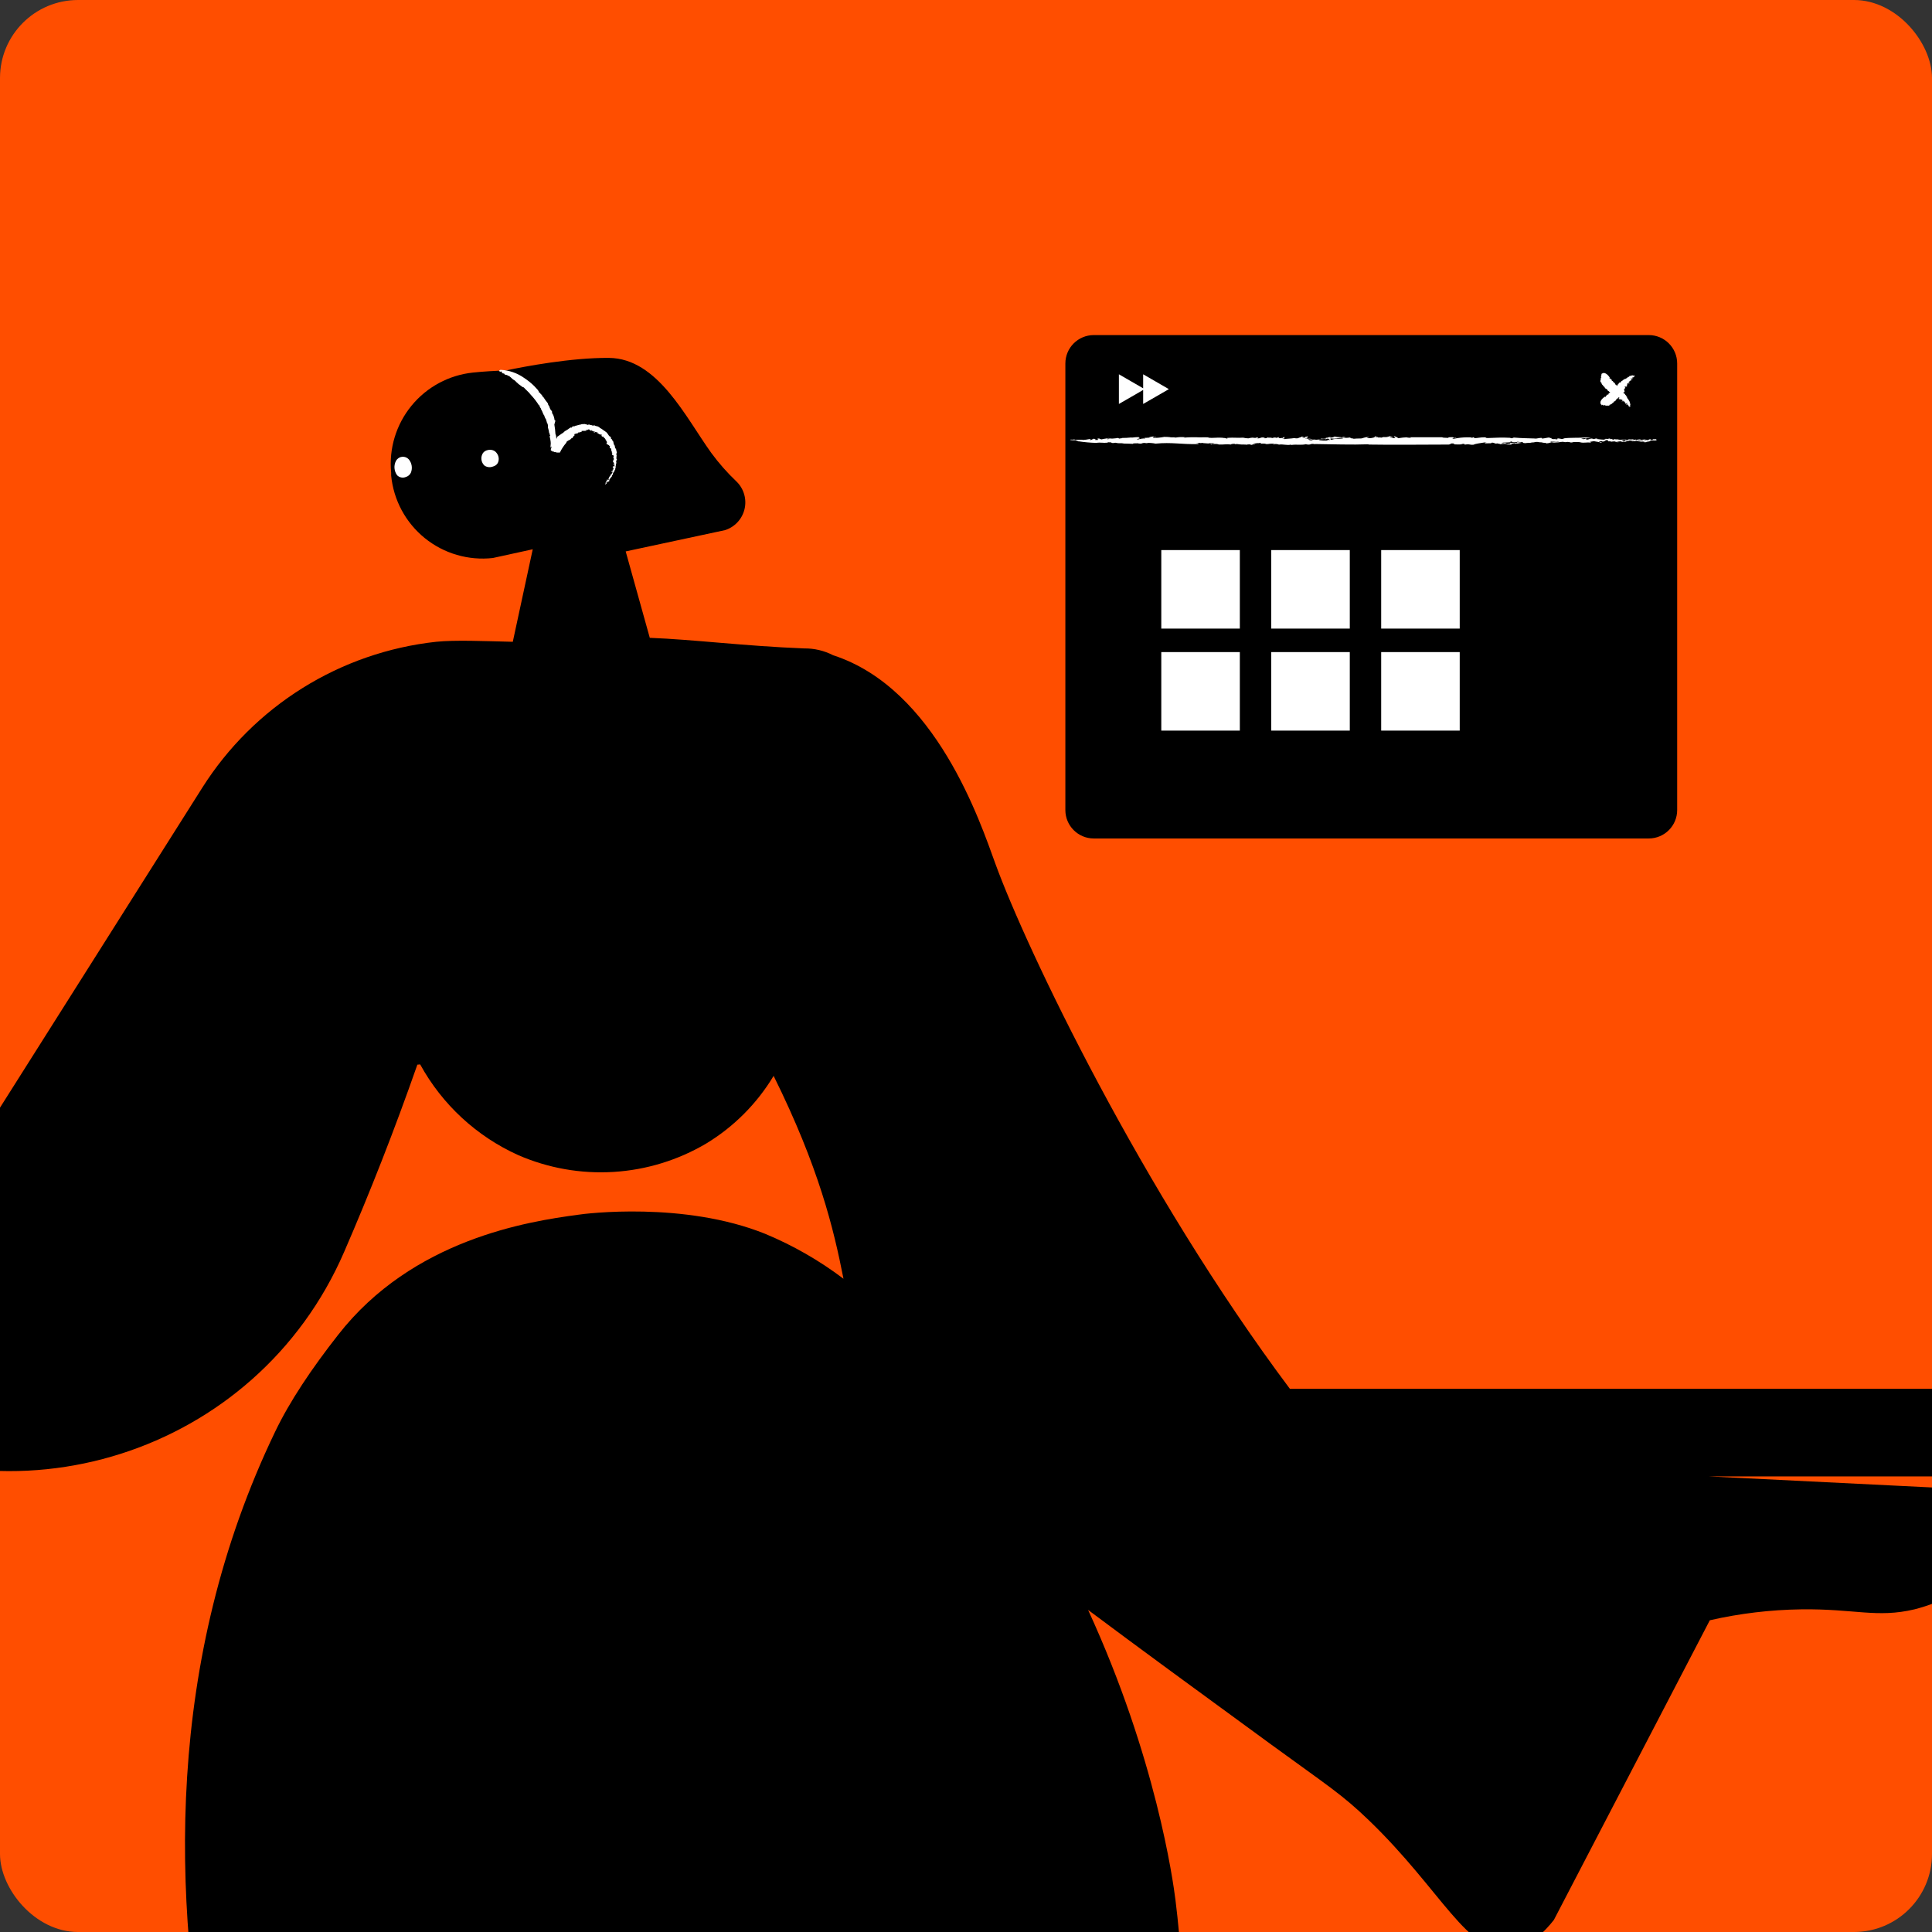 <svg width="594" height="594" viewBox="0 0 594 594" fill="none" xmlns="http://www.w3.org/2000/svg">
<rect x="0" y="0" width="594" height="594" fill="#333333" stroke="none"/>
<g clip-path="url(#clip0)">
<rect width="594" height="594" rx="24" fill="#FF4E00"/>
<path d="M506.914 103.021H336.288C331.461 103.021 327.549 106.933 327.549 111.76V249.051C327.549 253.878 331.461 257.79 336.288 257.79H506.914C511.74 257.79 515.653 253.878 515.653 249.051V111.76C515.653 106.933 511.74 103.021 506.914 103.021Z" fill="black"/>
<path d="M351.467 119.895V124.199L355.421 121.925L359.367 119.642L355.421 117.36L351.467 115.077V119.382L347.962 117.36L344.008 115.077V119.642V124.199L347.962 121.925L351.467 119.895Z" fill="white"/>
<path d="M509.375 135.05C508.927 135.05 507.981 134.985 508.144 135.099H508.307C508.266 135.164 508.022 135.197 507.9 135.23C507.28 135.23 507.614 135.107 507.492 135.058C506.465 135.01 507.402 135.327 506.465 135.319L506.343 135.262C505.894 135.336 505.193 135.344 505.071 135.507C504.655 135.336 504.003 135.58 503.554 135.507C503.465 135.124 505.185 135.507 505.682 135.327C505.193 135.246 505.968 135.14 506.171 135.05L504.614 135.221C504.352 135.08 504.047 135.043 503.758 135.116H503.881C503.261 135.116 503.424 135.319 502.894 135.262C502.813 135.262 502.976 135.164 503.016 135.14C502.519 135.14 502.609 135.23 502.275 135.262C501.785 135.262 502.519 135.107 502.112 135.067C501.65 135.137 501.18 135.137 500.718 135.067C500.921 135.287 498.745 135.368 499.813 135.564L498.631 135.711C498.256 135.596 499.446 135.401 499.12 135.221H500.065C499.902 134.944 498.084 135.401 497.457 135.091C497.008 135.106 496.56 135.071 496.12 134.985L496.283 135.23C495.785 135.173 495.631 135.042 495.606 134.993C495.313 134.993 495.052 134.993 494.791 134.993C494.902 134.946 495.021 134.918 495.141 134.912C494.766 134.781 494.66 134.83 494.53 134.912C494.261 134.959 493.988 134.976 493.715 134.961L494 134.871C493.804 134.871 493.576 134.912 493.552 134.961H493.185C493.407 135.099 493.658 135.186 493.919 135.213C492.904 135.187 491.892 135.106 490.886 134.969C490.886 134.895 491.334 134.814 491.204 134.798C490.715 134.798 490.177 134.887 490.226 134.993H489.957C489.823 134.907 489.667 134.862 489.508 134.863C489.409 134.828 489.304 134.811 489.198 134.814C489.035 135.001 488.09 134.912 487.886 134.993C488.157 135.012 488.43 135.012 488.701 134.993C488.373 135.154 488.004 135.213 487.641 135.164C488.375 135.042 486.826 134.961 487.967 134.912C487.152 134.667 487.56 135.083 486.737 135.001L486.198 134.904C486.28 134.765 487.063 134.83 486.94 134.781H486.573C486.94 134.675 488.334 134.781 489.198 134.586L487.47 134.504C485.294 134.675 482.579 134.504 480.745 134.789H480.818C480.818 134.789 480.769 134.83 480.745 134.879H480.663L480.296 134.985C479.685 134.865 479.067 134.778 478.446 134.724C478.861 134.806 478.861 134.806 478.902 134.912C478.943 135.018 478.755 135.116 478.136 135.058C478.136 134.961 478.511 134.961 478.054 134.887C478.291 134.936 478.054 135.001 477.818 135.018C477.582 135.034 476.889 134.936 476.88 134.838C477.013 134.816 477.148 134.816 477.28 134.838C477.443 134.838 476.628 134.749 477.101 134.667H476.481C476.114 134.586 476.717 134.537 476.579 134.488C475.535 134.553 474.997 134.781 474.052 134.846C474.085 134.781 474.102 134.708 474.101 134.635C473.375 134.569 472.544 134.879 471.72 134.895C471.942 134.846 472.169 134.824 472.397 134.83C469.87 134.74 467.799 134.74 465.427 134.529L464.815 134.757L464.196 134.602C461.701 134.455 459.785 134.602 457.413 134.675C456.671 134.675 456.973 134.512 456.598 134.447C454.967 134.447 454.584 134.683 453.035 134.732C453.247 134.659 453.614 134.463 452.946 134.455C452.855 134.518 452.753 134.562 452.645 134.585C452.537 134.607 452.426 134.607 452.318 134.586L452.53 134.512C452.015 134.464 451.498 134.447 450.981 134.463C449.671 134.47 448.365 134.612 447.084 134.887C445.845 134.887 447.215 134.635 446.978 134.586C447.859 134.675 447.59 134.586 447.793 134.471C447.375 134.571 446.936 134.549 446.53 134.406C446.003 134.399 445.477 134.438 444.956 134.52C445.274 134.463 445.552 134.52 445.25 134.626C444.728 134.569 443.383 134.626 443.456 134.431C440.399 134.431 436.935 134.431 433.674 134.431C433.119 134.537 434.09 134.431 433.788 134.545C432.973 134.683 433.152 134.471 432.508 134.545L432.777 134.439C431.804 134.474 430.835 134.572 429.875 134.732C430.03 134.602 429.117 134.626 429.875 134.553C429.426 134.553 428.872 134.007 428.522 134.121L429.035 134.651C429.035 134.7 428.375 134.651 428.44 134.7C428.062 134.59 427.674 134.517 427.282 134.48C427.152 134.341 427.837 134.374 428.212 134.374C428.269 134.154 426.948 134.235 427.494 134.031C426.679 134.031 427.609 134.145 427.119 134.227L426.418 134.178L426.965 134.251C426.452 134.39 425.918 134.429 425.391 134.366L424.576 134.577C424.494 134.406 423.981 134.577 423.565 134.504L423.826 134.398C423.449 134.41 423.071 134.38 422.701 134.308C423.019 134.154 423.206 134.308 423.345 134.194L422.734 134.145C422.734 134.243 422.342 134.325 422.782 134.382C422.05 134.66 421.264 134.771 420.483 134.708C419.839 134.537 421.176 134.553 420.907 134.39C419.432 134.317 419.098 134.83 418.242 134.814C417.52 134.802 416.799 134.835 416.081 134.912C416.44 134.798 415.266 134.789 415.095 134.675L415.543 134.553C415.201 134.594 414.875 134.553 414.973 134.463C415.038 134.618 413.53 134.61 412.755 134.683L412.894 134.814C412.206 134.888 411.515 134.921 410.823 134.912C410.321 134.941 409.827 135.045 409.356 135.221C408.956 135.099 408.997 134.952 409.127 134.806C409.495 134.852 409.865 134.876 410.236 134.879C411.334 134.679 412.446 134.567 413.562 134.545C414.076 134.219 412.747 134.586 412.168 134.471C412.168 134.471 412.233 134.471 412.274 134.471H412.127C412.56 134.471 413.261 134.382 413.375 134.211C412.657 134.211 412.853 134.537 411.964 134.398C411.415 134.411 410.866 134.348 410.334 134.211C409.868 134.479 409.329 134.596 408.793 134.545L409.266 134.357C408.035 134.357 408.687 134.626 407.554 134.618C407.954 134.618 407.171 134.798 407.929 134.806C407.328 134.903 406.717 134.922 406.111 134.863C405.948 134.863 406.111 134.928 406.046 134.985C406.731 135.115 407.13 134.863 407.676 135.05L408.149 134.855C408.785 134.92 408.85 135.083 408.467 135.156C408.621 135.136 408.778 135.136 408.932 135.156C409.038 135.45 408.166 135.05 407.945 135.303H408.394C408.589 135.499 407.35 135.474 406.763 135.458C406.176 135.442 405.516 135.336 405.467 135.197L406.348 135.14C405.804 135.107 405.258 135.126 404.717 135.197C404.669 135.189 404.619 135.189 404.57 135.197C404.473 135.192 404.377 135.173 404.285 135.14C403.837 135.14 403.176 135.213 402.761 135.14L402.818 135.262L402.867 135.189C403.282 135.189 403.837 135.27 403.527 135.368C403.299 135.416 403.064 135.417 402.836 135.372C402.608 135.327 402.391 135.237 402.198 135.107C402.41 134.912 403.095 135.107 403.568 135.042C403.282 134.855 402.63 135.042 401.668 134.895C402.051 134.692 402.777 134.895 402.989 134.708C402.223 134.708 402.019 134.822 401.212 134.773C401.309 134.675 402.1 134.667 402.027 134.545L401.587 134.496C402.867 134.496 401.367 134.243 402.361 134.194C401.888 134.113 401.701 134.365 401.032 134.235C401.22 134.325 401.758 134.488 401.114 134.561L400.388 134.504C400.087 134.406 401.146 134.284 400.674 134.202L399.915 134.268C399.915 134.333 400.307 134.365 400.079 134.447C399.638 134.382 399.361 134.683 398.848 134.773C398.551 134.795 398.253 134.765 397.967 134.683C396.932 134.871 395.619 134.863 394.665 135.034C395.318 134.912 394.665 134.822 394.25 134.732C395 134.732 395.008 134.512 394.959 134.39C394.502 134.39 394.201 134.61 394.429 134.675C393.671 134.594 393.907 134.806 393.239 134.675C392.807 134.61 393.451 134.488 393.304 134.414C392.489 134.414 393.084 134.651 392.187 134.602C392.236 134.602 392.318 134.602 392.252 134.537C391.877 134.489 391.496 134.537 391.144 134.675C390.63 134.431 389.701 134.675 389.799 134.463C388.633 134.529 389.97 134.594 389.742 134.683C389.201 134.759 388.652 134.759 388.111 134.683C388.382 134.664 388.655 134.664 388.926 134.683L388.682 134.512C387.231 134.39 387.761 134.895 386.367 134.749C387.084 134.659 386.603 134.626 386.962 134.504C386.742 134.504 385.649 134.504 386.309 134.626C385.788 134.626 385.421 134.626 385.054 134.553C384.635 134.589 384.22 134.663 383.815 134.773C383.266 134.757 382.72 134.686 382.184 134.561C380.635 134.683 379.209 134.48 377.578 134.61H377.693C376.429 134.61 378.255 134.838 376.943 134.83C377.114 134.618 376.127 134.692 375.728 134.577C374.097 134.471 372.94 134.732 371.448 134.577C371.448 134.529 371.562 134.48 371.847 134.471C370.714 134.406 369.801 134.471 368.774 134.471H368.823C367.212 134.389 365.596 134.416 363.989 134.553C364.127 134.553 364.168 134.447 364.274 134.423C363.33 134.337 362.379 134.375 361.445 134.537C360.434 134.333 360.777 134.594 359.472 134.398C359.399 134.398 359.603 134.398 359.684 134.398C359.048 134.325 358.592 134.349 357.94 134.325C356.801 134.547 355.643 134.653 354.483 134.643C354.402 134.365 355.51 134.577 355.543 134.349C355.187 134.409 354.823 134.409 354.467 134.349C354.744 134.243 354.524 134.284 354.72 134.178C354.24 134.209 353.766 134.299 353.309 134.447C353.309 134.496 353.407 134.529 353.741 134.52C352.929 134.608 352.112 134.636 351.296 134.602C351.557 134.602 352.38 134.667 352.07 134.798C351.327 134.798 350.588 134.908 349.877 135.124C348.874 134.993 350.611 134.887 350.423 134.692C350.252 134.618 349.853 134.455 350.277 134.382C349.491 134.391 348.707 134.448 347.929 134.553V134.496C346.846 134.613 345.757 134.665 344.668 134.651L345.165 134.716C344.811 134.727 344.459 134.77 344.114 134.846C344.114 134.749 343.413 134.667 343.714 134.594C343.217 134.887 341.179 134.773 340.616 135.058C340.323 134.977 340.559 134.863 340.616 134.789C341.05 134.87 341.495 134.87 341.929 134.789C341.342 134.789 340.918 134.716 341.008 134.651C340.421 134.838 339.018 134.912 338.725 135.091C338.301 135.001 337.91 134.952 338.04 134.798C336.239 134.895 338.929 135.27 336.899 135.27C335.97 135.124 337.804 135.067 336.524 135.018H336.76C335.839 134.618 336.116 135.303 335.065 135.287C334.926 135.067 335.798 135.132 335.065 134.977C334.297 135.141 333.517 135.244 332.733 135.287L332.888 135.189C332.277 135.189 331.086 135.189 330.442 135.189C330.442 135.148 330.508 135.189 330.622 135.14C329.497 135.058 330.149 135.254 329.228 135.14L328.967 135.246C329.607 135.365 330.261 135.384 330.907 135.303C330.32 135.425 331.828 135.58 331.535 135.768L331.649 135.686C333.452 135.962 335.271 136.122 337.095 136.167C338.317 135.947 339.182 136.257 340.494 136.102C340.698 135.849 340.739 136.053 341.864 136.004C341.268 136.004 341.798 136.192 342.173 136.224C342.422 136.166 342.676 136.13 342.932 136.118C343.641 136.291 344.376 136.33 345.1 136.232C345.785 136.314 344.937 136.314 344.79 136.371C345.067 136.501 345.353 136.265 345.605 136.371C345.605 136.371 345.605 136.371 345.516 136.371C346.567 136.371 347.195 136.428 348.288 136.461C348.385 136.208 349.364 136.363 349.853 136.273C349.698 136.355 350.464 136.371 350.774 136.412L351.361 136.232C351.94 136.069 352.176 136.338 352.918 136.232L352.739 136.183C353.586 136.153 354.435 136.224 355.266 136.395C360.328 135.906 363.092 136.664 368.423 136.534C368.774 136.461 368.171 136.412 368.423 136.298C368.97 136.298 369.092 136.298 369.581 136.298C369.149 136.224 369.214 136.298 369.271 136.241L368.521 136.314C368.521 136.314 368.562 136.314 368.521 136.249C368.232 136.29 367.941 136.309 367.649 136.306C368.048 136.172 368.468 136.114 368.888 136.135C368.79 136.165 368.689 136.181 368.587 136.183C368.901 136.165 369.217 136.165 369.532 136.183C370.021 136.183 369.899 136.183 369.964 136.241L371.464 136.346C372.099 136.219 372.753 136.219 373.388 136.346C373.225 136.51 372.394 136.395 372.019 136.558L372.565 136.681V136.542H373.339H373.29C373.346 136.505 373.409 136.481 373.476 136.471C373.542 136.461 373.609 136.466 373.674 136.485C373.674 136.485 373.788 136.542 373.674 136.542L374.228 136.477C373.902 136.607 374.709 136.477 374.627 136.673C376.429 136.746 376.918 136.461 378.5 136.673C378.247 136.599 379.005 136.428 379.486 136.452C379.771 136.493 379.845 136.526 379.665 136.591L380.301 136.51C381.209 136.66 382.129 136.717 383.049 136.681L382.991 136.746C383.504 136.643 384.027 136.602 384.549 136.624L384.426 136.762C385.241 136.86 385.038 136.477 385.918 136.567C385.918 136.412 385.356 136.338 385.274 136.2C385.478 136.347 386.424 136.371 386.203 136.265C387.084 136.2 386.815 136.265 386.888 136.265L387.402 136.175C388.021 136.175 387.597 136.363 387.402 136.452C388.018 136.358 388.645 136.358 389.261 136.452L388.992 136.518H389.856C390.539 136.4 391.236 136.378 391.926 136.452L391.421 136.648C391.934 136.746 391.682 136.583 391.82 136.542C392.29 136.467 392.772 136.521 393.214 136.697C394.502 136.493 395.774 137.015 396.875 136.697L397.013 136.811C398.513 136.567 400.274 136.917 401.432 136.575C403.258 136.982 402.63 136.208 404.301 136.575L404.244 136.518C409.763 136.583 415.608 136.795 420.761 136.599V136.681C429.068 136.819 437.155 136.681 445.388 136.681C446.155 136.607 445.69 136.428 446.35 136.338C446.636 136.338 447.288 136.338 447.296 136.436C446.734 136.485 447.052 136.575 446.856 136.615C447.839 136.673 448.824 136.673 449.807 136.615L449.114 136.485C449.486 136.457 449.859 136.457 450.231 136.485C450.109 136.55 450.533 136.689 450.28 136.721C452.024 136.404 451.641 136.86 453.109 136.721C453.394 136.452 455.236 136.224 456.443 136.029L457.079 136.102C456.264 136.102 457.079 136.306 456.043 136.289C456.924 136.371 457.731 136.249 458.554 136.289C458.399 136.216 458.44 136.126 458.766 136.094C459.28 136.094 459.321 136.273 459.899 136.289L459.329 136.371C459.688 136.416 460.052 136.4 460.405 136.322C460.519 136.436 461.383 136.461 461.22 136.583C461.995 136.428 462.272 136.518 463.111 136.42C462.239 136.298 463.34 136.265 463.242 136.175H462.255C463.641 136.249 461.807 136.175 461.905 136.395C461.253 136.306 462.802 136.069 461.709 136.102C463.014 136.004 463.291 136.102 464.628 135.931C463.812 135.931 464.783 135.8 464.351 135.743C465.378 135.743 464.603 135.808 464.921 135.931C465.342 136.001 465.772 136.001 466.193 135.931C467.098 135.988 466.062 136.077 466.519 136.151C466.185 136.289 464 135.988 464.253 136.42C463.78 136.42 463.201 136.583 462.524 136.575C463.244 136.691 463.974 136.727 464.701 136.681V136.436C465.255 136.436 465.37 136.265 465.777 136.289C465.565 136.355 465.948 136.461 466.397 136.436C466.266 136.436 466.087 136.436 466.136 136.371C466.951 136.371 467.082 136.183 468.068 136.143C467.253 136.077 467.082 136.004 466.323 135.898C466.527 135.727 466.861 135.898 467.31 135.898C467.245 135.898 467.147 135.898 467.31 135.955L467.791 135.874C468.802 135.947 467.66 136.118 468.5 136.2C469.079 136.347 469.315 136.126 469.731 136.2L469.649 136.151H469.87C470.298 136.182 470.729 136.135 471.141 136.012C471.198 136.069 471.606 136.012 471.785 135.963C472.266 135.832 472.772 135.832 473.253 135.963C473.921 135.963 474.443 136.053 474.304 136.118L475.38 136.167L475.266 136.338C475.802 136.321 476.33 136.217 476.832 136.029C477.646 136.1 478.466 136.084 479.277 135.98C479.41 135.988 479.544 135.988 479.677 135.98L479.261 135.914C480.035 135.914 479.938 135.833 480.443 135.833C480.337 135.833 480.329 135.833 480.606 135.833H480.443H480.647H480.932C480.849 135.848 480.763 135.848 480.679 135.833L480.777 135.882C481.389 136.061 481.715 135.784 482.408 135.882H482.171C482.538 135.882 483.076 136.159 483.223 136.012C483.339 136.025 483.456 136.011 483.565 135.971H483.842H483.573C483.745 135.923 483.9 135.865 483.924 135.898H484.87C485.075 135.922 485.283 135.922 485.489 135.898L485.644 135.971C485.995 135.971 485.995 135.971 485.954 136.02C487.152 136.257 487.804 135.898 489.092 136.102C489.345 135.988 488.807 135.939 488.766 135.874C489.199 135.771 489.637 135.695 490.079 135.645C490.65 135.8 492.419 135.939 492.133 136.167C493.201 136.167 491.799 136.029 492.337 135.947H492.459C492.163 135.928 491.871 135.862 491.595 135.751C491.514 135.629 492.459 135.596 492.745 135.629L492.541 135.8C493.519 135.743 493.315 135.482 493.927 135.303C494.742 135.376 494.261 135.531 494.424 135.686H495.239V135.817C495.699 135.733 496.166 135.697 496.633 135.711C496.103 135.833 497.742 135.833 497.008 136.004C497.416 136.004 497.538 135.792 497.742 135.963C498.027 135.825 497.375 135.898 497.171 135.849C497 135.654 498.068 135.751 498.565 135.702C498.606 135.808 498.231 135.825 498.818 135.898C499.075 135.783 499.365 135.765 499.633 135.849C499.633 135.719 500.285 135.849 500.62 135.849C500.245 135.849 499.715 135.727 499.951 135.613C500.347 135.546 500.749 135.527 501.15 135.556L500.693 135.49C501.264 135.295 501.639 135.629 502.421 135.572C502.147 135.614 501.874 135.671 501.606 135.743C501.973 135.678 502.674 135.588 503.237 135.523L503.889 135.719C503.97 135.621 504.631 135.719 504.631 135.596C505.446 135.678 503.97 135.751 503.889 135.849C504.916 135.931 504.704 135.629 505.699 135.849L505.372 135.971C505.714 135.942 506.058 135.942 506.4 135.971C506.4 135.923 506.228 135.971 506.025 135.971C506.228 135.711 507.541 135.792 507.419 135.523H506.97C507.536 135.41 508.114 135.364 508.69 135.385C509.098 135.474 508.397 135.572 508.161 135.637C508.813 135.637 508.69 135.344 509.465 135.368C509.049 135.221 509.131 135.124 509.375 135.05ZM477.166 135.865C477.237 135.886 477.3 135.929 477.345 135.988C477.105 136.004 476.865 135.953 476.652 135.841C477.019 135.645 478.935 135.963 478.568 135.841C479.383 135.768 479.147 135.841 479.212 135.914C478.372 135.89 477.908 135.955 477.166 135.89V135.865ZM485.62 135.865H485.506C485.775 135.865 485.929 135.841 485.62 135.931V135.865ZM494.359 134.887H494.465H494.359Z" fill="white"/>
<path d="M492.002 116.871C492.182 116.871 491.953 117.156 492.002 117.213L492.067 117.156C491.97 117.441 492.206 117.441 492.23 117.637V117.58C492.281 117.564 492.335 117.564 492.385 117.58C492.385 117.58 492.239 117.702 492.296 117.71C492.308 117.675 492.328 117.641 492.353 117.613C492.287 117.873 492.524 118.028 492.597 118.265C492.858 118.428 492.964 118.778 493.201 118.941C493.201 118.941 493.339 118.778 493.323 118.835C493.127 119.162 493.478 118.901 493.323 119.145C493.527 119.145 493.412 119.512 493.722 119.422L493.649 119.504C493.649 119.553 493.69 119.504 493.714 119.504C493.714 119.569 493.853 119.504 493.845 119.61L493.926 119.528C493.926 119.528 493.877 119.602 493.926 119.577H493.877L493.991 119.528C493.845 119.675 494.048 119.61 493.991 119.7C493.934 119.789 494.171 119.7 494.195 119.781C494.22 119.863 494.195 119.92 494.195 119.993C494.309 120.054 494.407 120.14 494.48 120.246L494.57 120.156H494.529C494.44 120.278 494.619 120.156 494.57 120.262C494.643 120.164 494.57 120.262 494.57 120.262C494.57 120.262 494.709 120.124 494.684 120.197H494.749C494.676 120.278 494.66 120.327 494.586 120.401C494.684 120.466 494.872 120.401 494.913 120.507C494.823 120.58 494.994 120.507 494.839 120.678C494.929 120.678 494.953 120.58 495.035 120.507C495.038 120.534 495.038 120.561 495.035 120.588C495.025 120.627 495.002 120.662 494.97 120.686H494.864H494.986C494.986 120.686 494.986 120.759 494.986 120.768C494.986 120.776 494.676 120.768 494.668 120.955C494.79 121.191 494.472 120.841 494.546 121.02L494.505 120.955C494.497 121.071 494.511 121.187 494.546 121.297C494.374 121.11 494.546 121.297 494.423 121.24L494.489 121.314C494.432 121.314 494.391 121.314 494.342 121.249L494.407 121.363L494.326 121.289C494.285 121.289 494.277 121.452 494.105 121.289C494.105 121.485 493.967 121.583 493.828 121.664C493.844 121.685 493.853 121.711 493.853 121.738C493.853 121.764 493.844 121.79 493.828 121.811L493.714 121.746C493.714 121.795 493.804 121.933 493.714 121.901C493.714 121.901 493.633 121.901 493.714 122.023C493.796 122.145 493.608 122.023 493.535 121.941C493.682 122.088 493.453 121.941 493.453 121.941C493.453 121.941 491.684 123.009 492.124 124.143C492.19 124.232 492.198 124.306 492.296 124.379C492.393 124.452 492.165 124.314 492.23 124.379C492.296 124.444 492.402 124.575 492.524 124.632V124.672C492.573 124.721 492.524 124.583 492.581 124.672L492.451 124.534C492.499 124.537 492.546 124.557 492.581 124.591C492.54 124.526 492.369 124.33 492.491 124.371C492.491 124.371 492.597 124.436 492.622 124.452L492.72 124.501C492.654 124.501 492.72 124.615 492.72 124.591C492.72 124.566 492.679 124.591 492.72 124.526C492.76 124.461 492.801 124.575 492.842 124.615C492.907 124.672 492.842 124.615 492.899 124.681V124.575C493.07 124.73 492.899 124.461 493.037 124.575C493.037 124.64 493.095 124.624 493.135 124.681L493.201 124.599C493.201 124.599 493.201 124.664 493.201 124.648C493.201 124.632 493.201 124.591 493.201 124.583C493.201 124.575 493.249 124.526 493.347 124.632C493.445 124.738 493.241 124.485 493.347 124.501C493.453 124.518 493.347 124.55 493.413 124.591V124.526C493.413 124.526 493.51 124.64 493.478 124.64C493.682 124.64 494.089 124.868 494.114 124.64C494.203 124.697 494.154 124.705 494.195 124.762C494.195 124.583 494.472 124.811 494.529 124.762L494.472 124.697C494.766 124.795 494.766 124.558 494.953 124.534H494.896C494.855 124.461 494.896 124.428 494.855 124.379C494.815 124.33 494.978 124.526 494.986 124.469C494.952 124.458 494.921 124.438 494.896 124.412C495.149 124.477 495.312 124.24 495.54 124.167C495.703 123.906 496.054 123.808 496.217 123.564C496.217 123.564 496.054 123.433 496.111 123.441C496.437 123.637 496.176 123.287 496.421 123.441C496.421 123.238 496.796 123.352 496.706 123.042L496.779 123.115C496.828 123.115 496.779 123.075 496.779 123.05C496.853 123.05 496.828 122.912 496.885 122.92L496.804 122.838C496.804 122.838 496.877 122.887 496.861 122.838L496.902 122.887L496.853 122.773C496.991 122.928 496.926 122.716 497.016 122.773C497.105 122.83 497.016 122.594 497.097 122.569C497.179 122.545 497.236 122.569 497.309 122.569L497.456 122.382L497.57 122.276C497.57 122.276 497.668 122.137 497.741 122.113C497.815 122.088 497.635 122.243 497.692 122.202C497.749 122.162 497.831 122.088 497.831 122.202C497.831 122.316 497.79 122.202 497.831 122.202C497.872 122.202 497.921 122.251 497.79 122.398C497.66 122.545 497.717 122.463 497.717 122.439C497.595 122.504 497.774 122.439 497.635 122.545C497.709 122.471 497.733 122.545 497.733 122.545L497.815 122.455C498.124 122.259 497.643 122.618 497.733 122.643C497.823 122.667 497.733 122.602 497.823 122.569C497.912 122.537 497.766 122.691 497.823 122.683C497.789 122.761 497.742 122.833 497.684 122.895C497.741 122.895 497.684 123.001 497.807 122.895C497.929 122.789 497.676 122.96 497.749 122.789L497.855 122.708C497.855 122.749 497.961 122.708 497.953 122.789C497.97 122.766 497.989 122.744 498.01 122.724C498.084 122.724 498.19 122.659 498.206 122.724C498.222 122.789 498.116 122.773 498.092 122.724C498.067 122.675 498.092 122.724 498.092 122.822C498.092 122.92 498.092 122.822 497.994 122.822H498.059C498.19 122.708 498.059 122.871 498.141 122.822C498.222 122.773 498.385 122.732 498.524 122.667C498.503 122.709 498.472 122.745 498.434 122.773C498.434 122.708 498.434 122.773 498.393 122.773C498.353 122.773 498.32 122.944 498.263 122.985C498.206 123.026 498.312 122.903 498.369 122.887L498.41 122.944C498.467 122.879 498.467 122.846 498.54 122.822C498.614 122.797 498.54 122.822 498.597 122.879C498.654 122.936 498.508 122.985 498.491 122.96C498.475 122.936 498.491 123.026 498.573 122.96C498.654 122.895 498.671 122.96 498.752 122.838V122.92C498.752 122.92 498.703 122.92 498.711 122.92C498.72 122.92 498.76 122.92 498.777 122.92C498.793 122.92 498.777 122.985 498.777 123.018C498.777 123.05 498.777 123.018 498.777 123.099C498.777 123.181 498.842 123.042 498.874 123.018L498.915 123.075C498.846 123.15 498.773 123.221 498.695 123.287C498.76 123.287 498.858 123.14 498.883 123.172C498.76 123.262 498.834 123.287 498.695 123.384C498.557 123.482 498.695 123.523 498.695 123.523C498.695 123.523 498.695 123.45 498.801 123.36C498.899 123.36 499.135 123.181 499.152 123.27V123.23C499.208 123.227 499.262 123.207 499.307 123.172C499.192 123.27 499.062 123.49 499.135 123.515C499.209 123.539 499.209 123.393 499.298 123.319H499.347H499.307C499.372 123.319 499.225 123.515 499.355 123.401L499.233 123.588L499.29 123.507C499.347 123.458 499.396 123.507 499.421 123.466C499.445 123.425 499.486 123.507 499.421 123.588C499.421 123.539 499.535 123.425 499.584 123.441C499.413 123.605 499.584 123.564 499.494 123.645C499.404 123.727 499.494 123.727 499.543 123.645L499.437 123.751C499.584 123.605 499.616 123.653 499.673 123.662C499.47 123.849 499.73 123.662 499.559 123.874C499.698 123.743 499.673 123.874 499.788 123.768C499.902 123.662 499.698 123.906 499.657 123.955H499.722C499.665 124.028 499.722 124.085 499.722 124.151L499.861 124.061L499.82 124.126C499.82 124.126 499.894 124.126 499.926 124.045C500.057 123.922 499.975 124.045 500.057 124.004C500.043 124.033 500.02 124.056 499.991 124.069C499.991 124.069 499.926 124.151 499.893 124.2C499.861 124.249 500.179 124.012 500.195 123.922C500.211 123.833 500.309 123.849 500.301 123.882L500.187 124.012L500.326 123.906C500.366 123.906 500.326 123.988 500.326 124.02C500.326 124.053 500.065 124.208 500.114 124.249C500.163 124.289 499.999 124.249 499.959 124.306C499.918 124.363 499.959 124.306 499.893 124.371C499.967 124.371 499.983 124.314 500.032 124.371C499.926 124.477 499.902 124.518 499.893 124.583L499.951 124.485C499.951 124.485 499.951 124.444 499.999 124.403C500.048 124.363 500.171 124.314 500.114 124.403C500.244 124.2 500.301 124.338 500.374 124.216C500.448 124.094 500.44 124.216 500.374 124.265C500.309 124.314 500.277 124.403 500.203 124.469C500.13 124.534 500.252 124.371 500.309 124.346C500.366 124.322 500.309 124.436 500.26 124.477V124.558C500.317 124.509 500.326 124.436 500.374 124.436C500.423 124.436 500.374 124.436 500.374 124.501C500.374 124.566 500.211 124.664 500.171 124.664C500.13 124.664 500.26 124.721 500.334 124.599C500.334 124.542 500.415 124.428 500.464 124.452L500.57 124.403V124.469C500.57 124.469 500.627 124.42 500.635 124.469C500.644 124.518 500.635 124.526 500.562 124.566C500.489 124.607 500.643 124.566 500.684 124.509C500.725 124.452 500.684 124.509 500.619 124.599C500.554 124.689 500.684 124.664 500.619 124.738C500.554 124.811 500.619 124.738 500.717 124.656C500.562 124.868 500.758 124.835 500.831 124.86C500.978 124.689 500.831 124.86 501.019 124.721C500.953 124.721 500.945 124.901 500.855 124.893H500.896C500.831 124.999 500.782 124.893 500.692 125.056C500.692 125.056 500.929 124.933 500.904 125.056C500.88 125.178 500.97 125.056 500.839 125.162C500.709 125.268 500.79 125.162 500.774 125.162C500.774 125.268 500.929 125.047 501.035 125.007C501.141 124.966 500.986 125.129 500.929 125.186C500.872 125.243 500.929 125.186 500.994 125.186C500.904 125.186 500.994 125.064 501.1 125.007C500.994 125.153 501.157 125.08 501.214 125.007C501.288 124.811 501.214 124.958 501.271 124.754C501.222 124.754 501.108 124.909 501.124 124.827C501.141 124.746 501.182 124.762 501.198 124.738C501.214 124.713 501.149 124.738 501.108 124.738C501.067 124.738 501.279 124.607 501.271 124.55L501.108 124.697C501.108 124.656 501.23 124.591 501.165 124.599C501.263 124.534 501.288 124.469 501.353 124.477C501.442 124.297 501.206 124.477 501.116 124.477H501.165C501.116 124.477 501.108 124.477 501.084 124.477C501.059 124.477 501.173 124.42 501.214 124.371H501.173C501.173 124.371 501.116 124.371 501.173 124.371C501.233 124.337 501.29 124.298 501.345 124.257L501.198 124.322C501.247 124.273 501.247 124.2 501.312 124.191H501.239L501.336 124.085C501.329 124.085 501.322 124.087 501.316 124.09C501.309 124.093 501.303 124.097 501.299 124.103C501.294 124.108 501.291 124.114 501.289 124.121C501.287 124.128 501.286 124.135 501.288 124.143C501.288 124.094 501.01 124.232 501.23 124.037C501.1 124.037 501.116 124.037 501.002 124.037C501.149 123.988 501.076 123.865 501.165 123.865C501.255 123.865 501.067 123.865 501.027 123.865C501.074 123.785 501.145 123.722 501.23 123.686H501.157H501.076C501.076 123.605 501.182 123.58 501.165 123.539L501.067 123.629V123.556C501.067 123.605 501.002 123.613 500.978 123.556H501.043C501.124 123.556 501.043 123.556 501.124 123.466C501.206 123.376 501.124 123.466 501.059 123.466L501.002 123.531C500.904 123.531 501.092 123.441 501.067 123.401L500.994 123.474C501.067 123.303 500.839 123.474 500.88 123.344C500.921 123.213 501.002 123.254 500.978 123.278C500.953 123.303 500.888 123.197 500.766 123.278C500.835 123.216 500.883 123.133 500.904 123.042C500.904 123.042 500.904 123.042 500.79 123.091C500.79 123.026 500.701 123.042 500.79 122.96C500.717 123.018 500.79 122.96 500.717 122.96V122.92L500.644 123.001C500.766 122.789 500.48 123.001 500.586 122.83L500.684 122.74L500.619 122.643L500.578 122.716C500.578 122.716 500.472 122.765 500.497 122.716C500.521 122.667 500.497 122.716 500.554 122.594H500.603C500.603 122.594 500.603 122.594 500.497 122.651C500.391 122.708 500.611 122.488 500.497 122.537C500.497 122.585 500.391 122.634 500.374 122.618C500.358 122.602 500.374 122.561 500.423 122.561C500.472 122.561 500.374 122.488 500.334 122.504C500.352 122.465 500.384 122.433 500.423 122.414C500.309 122.414 500.423 122.414 500.301 122.414H500.342H500.277L500.334 122.3L500.293 122.365H500.228L500.301 122.316C500.22 122.316 500.35 122.153 500.211 122.194C500.211 122.194 500.252 122.194 500.26 122.194C500.122 122.243 500.342 122.047 500.179 122.129L500.244 122.064H500.179L500.268 121.982L500.13 122.088L500.203 121.99H500.154C500.293 121.811 500.154 121.901 500.236 121.754L500.13 121.86C499.845 122.007 500.089 121.575 499.902 121.583L499.983 121.501L499.853 121.558C499.894 121.477 499.934 121.501 499.967 121.452C499.999 121.403 499.828 121.558 499.763 121.542C499.698 121.526 499.828 121.485 499.869 121.469C499.91 121.452 499.682 121.469 499.698 121.371C499.633 121.371 499.633 121.297 499.592 121.273C499.551 121.249 499.649 121.273 499.665 121.273C499.682 121.273 499.665 121.216 499.616 121.273L499.706 121.216C499.706 121.175 499.584 121.216 499.665 121.11C499.747 121.004 499.567 121.2 499.551 121.175C499.665 121.037 499.445 121.175 499.478 121.069C499.51 120.963 499.543 121.069 499.535 121.069C499.527 121.069 499.478 121.069 499.429 121.069L499.478 121.02H499.331C499.445 120.882 499.241 120.963 499.331 120.882C499.421 120.8 499.331 120.955 499.249 120.939C499.168 120.922 499.192 120.939 499.249 120.849L499.347 120.784C499.273 120.807 499.205 120.849 499.152 120.906C499.152 120.841 499.111 120.849 499.152 120.768C499.111 120.768 499.152 120.694 499.152 120.637C499.151 120.618 499.151 120.599 499.152 120.58C499.152 120.58 499.152 120.58 499.201 120.645L499.152 120.572C499.201 120.572 499.249 120.572 499.29 120.678L499.421 120.547C499.421 120.547 499.315 120.409 499.38 120.417C499.445 120.425 499.38 120.458 499.453 120.507C499.657 120.507 499.274 120.115 499.453 120.099C499.453 120.05 499.453 120.026 499.453 120.001C499.29 119.863 499.518 120.099 499.404 120.001C499.29 119.903 499.364 119.903 499.274 119.814C499.339 119.814 499.274 119.757 499.274 119.732C499.274 119.708 499.364 119.675 499.486 119.732C499.486 119.675 499.355 119.537 499.38 119.504C499.404 119.471 499.47 119.602 499.535 119.602L499.47 119.528C499.47 119.528 499.519 119.528 499.551 119.577C499.584 119.626 499.478 119.455 499.551 119.463L499.6 119.553C499.6 119.504 499.6 119.504 499.657 119.48C499.714 119.455 499.657 119.528 499.657 119.528C499.779 119.618 499.657 119.447 499.657 119.447C499.602 119.429 499.554 119.395 499.518 119.349C499.518 119.349 499.461 119.21 499.559 119.284L499.608 119.374C499.608 119.284 499.535 119.268 499.608 119.251C499.543 119.137 499.665 119.186 499.706 119.153C499.747 119.121 499.657 119.064 499.665 119.064C499.61 119.035 499.56 118.996 499.518 118.95C499.665 119.039 499.421 118.762 499.518 118.787C499.616 118.811 499.6 118.893 499.518 118.86C499.61 118.962 499.69 119.074 499.755 119.194C499.755 119.145 499.755 119.104 499.796 119.194L499.682 119.08C499.682 119.08 499.543 118.982 499.518 118.909C499.494 118.835 499.657 119.015 499.608 118.958C499.559 118.901 499.502 118.819 499.608 118.819C499.714 118.819 499.608 118.86 499.608 118.819C499.608 118.778 499.657 118.729 499.804 118.86C499.951 118.99 499.869 118.933 499.845 118.933C499.918 119.056 499.845 118.876 499.959 119.015C499.877 118.941 499.959 118.917 499.959 118.917L499.869 118.835C499.673 118.526 500.032 119.007 500.057 118.917C500.081 118.827 500.016 118.917 499.983 118.827C499.951 118.738 500.105 118.884 500.105 118.827C500.18 118.864 500.248 118.91 500.309 118.966C500.309 118.909 500.415 118.966 500.309 118.844C500.203 118.721 500.374 118.974 500.211 118.901L500.13 118.795C500.13 118.795 500.13 118.689 500.211 118.697C500.186 118.682 500.164 118.663 500.146 118.64C500.146 118.566 500.073 118.46 500.146 118.444C500.22 118.428 500.203 118.534 500.187 118.558C500.171 118.583 500.187 118.558 500.293 118.558C500.399 118.558 500.293 118.558 500.293 118.656V118.591C500.171 118.46 500.334 118.591 500.293 118.509C500.252 118.428 500.203 118.265 500.146 118.134C500.186 118.152 500.219 118.18 500.244 118.216C500.179 118.216 500.244 118.216 500.244 118.216C500.244 118.216 500.407 118.289 500.448 118.354C500.448 118.281 500.366 118.297 500.35 118.24L500.407 118.2C500.342 118.143 500.309 118.143 500.285 118.069C500.26 117.996 500.285 118.069 500.35 118.012C500.415 117.955 500.448 118.102 500.423 118.118C500.399 118.134 500.489 118.118 500.423 118.037C500.358 117.955 500.423 117.939 500.301 117.857H500.391C500.391 117.857 500.391 117.906 500.391 117.898C500.497 117.988 500.391 117.849 500.391 117.833C500.391 117.816 500.456 117.833 500.497 117.833C500.538 117.833 500.497 117.833 500.578 117.833C500.66 117.833 500.513 117.768 500.489 117.735H500.546L500.766 117.955C500.766 117.89 500.611 117.792 500.644 117.768C500.733 117.89 500.758 117.816 500.864 117.955C500.97 118.094 500.994 117.955 500.994 117.955C500.994 117.955 500.921 117.955 500.839 117.849C500.88 117.751 500.652 117.515 500.741 117.507C500.735 117.45 500.712 117.396 500.676 117.352C500.774 117.466 500.994 117.596 501.027 117.523C501.059 117.45 500.896 117.45 500.823 117.36V117.311C500.828 117.327 500.828 117.344 500.823 117.36C500.823 117.287 501.018 117.433 500.904 117.303L501.092 117.425L501.01 117.368C500.97 117.311 501.01 117.262 500.97 117.238C500.929 117.213 501.01 117.172 501.092 117.238C501.043 117.238 500.937 117.124 500.945 117.075C501.116 117.246 501.067 117.075 501.157 117.164C501.247 117.254 501.239 117.164 501.157 117.115L501.263 117.221C501.116 117.075 501.165 117.042 501.173 116.985C501.361 117.189 501.173 116.928 501.385 117.099C501.255 116.96 501.385 116.985 501.279 116.871C501.279 116.871 501.426 116.969 501.475 117.001L501.434 116.936C501.508 116.993 501.565 116.936 501.638 116.936L501.54 116.797L501.605 116.838C501.605 116.838 501.605 116.765 501.524 116.732C501.394 116.602 501.524 116.683 501.475 116.602C501.506 116.614 501.532 116.637 501.548 116.667C501.548 116.667 501.622 116.732 501.671 116.765C501.72 116.797 501.491 116.479 501.393 116.463C501.296 116.447 501.32 116.349 501.393 116.365L501.516 116.471L501.41 116.333C501.41 116.292 501.499 116.333 501.524 116.333C501.548 116.333 501.711 116.594 501.752 116.545C501.793 116.496 501.801 116.659 501.809 116.7C501.817 116.74 501.809 116.7 501.874 116.765C501.874 116.691 501.817 116.675 501.834 116.626C501.94 116.732 501.98 116.757 502.046 116.765L501.948 116.708C501.948 116.708 501.907 116.708 501.866 116.659C501.826 116.61 501.777 116.488 501.866 116.545C501.671 116.414 501.801 116.357 501.679 116.284C501.557 116.21 501.679 116.219 501.728 116.284C501.777 116.349 501.866 116.382 501.94 116.455C502.013 116.528 501.834 116.406 501.809 116.349C501.785 116.292 501.899 116.349 501.94 116.398H502.013C501.964 116.341 501.899 116.333 501.891 116.284C501.883 116.235 501.891 116.284 501.964 116.284C502.038 116.284 502.127 116.447 502.119 116.488C502.111 116.528 502.176 116.398 502.054 116.325C501.997 116.325 501.883 116.251 501.907 116.194L501.858 116.088H501.923C501.923 116.088 501.874 116.031 501.923 116.023C501.972 116.015 501.98 116.023 502.021 116.096C502.062 116.17 502.021 116.015 501.964 115.974C501.907 115.933 502.005 115.974 502.054 116.039C502.103 116.104 502.119 115.974 502.192 116.039C502.266 116.104 502.192 116.039 502.111 115.941C502.323 116.096 502.29 115.941 502.323 115.827C502.144 115.681 502.323 115.827 502.184 115.64C502.184 115.705 502.355 115.713 502.355 115.803V115.762C502.461 115.827 502.355 115.876 502.527 115.966C502.527 115.966 502.396 115.729 502.527 115.754C502.657 115.778 502.527 115.689 502.633 115.819C502.739 115.95 502.633 115.868 502.633 115.884C502.739 115.884 502.527 115.729 502.486 115.623C502.445 115.518 502.608 115.672 502.657 115.729C502.706 115.787 502.657 115.729 502.657 115.664C502.698 115.754 502.543 115.664 502.478 115.558C502.624 115.664 502.551 115.501 502.478 115.444C502.282 115.371 502.429 115.444 502.233 115.387C502.233 115.436 502.38 115.55 502.298 115.534C502.217 115.518 502.233 115.477 502.209 115.46C502.184 115.444 502.209 115.509 502.209 115.55C502.209 115.591 502.07 115.379 502.013 115.387L502.16 115.55C502.16 115.55 502.054 115.428 502.062 115.493C501.997 115.395 501.932 115.371 501.94 115.306C501.76 115.216 501.94 115.452 501.94 115.542V115.493C501.94 115.542 501.94 115.55 501.94 115.575C501.94 115.599 501.891 115.485 501.842 115.444L501.801 115.493C501.801 115.493 501.801 115.55 501.801 115.493L501.679 115.322L501.744 115.477C501.703 115.42 501.622 115.42 501.614 115.354V115.428L501.499 115.33C501.499 115.33 501.499 115.387 501.557 115.379C501.614 115.371 501.646 115.656 501.451 115.436C501.491 115.566 501.451 115.55 501.451 115.664C501.402 115.518 501.279 115.591 501.279 115.501C501.279 115.412 501.32 115.599 501.279 115.64C501.2 115.595 501.139 115.522 501.108 115.436V115.509V115.591C501.035 115.591 501.002 115.485 500.961 115.501L501.051 115.599H500.978C501.027 115.599 501.035 115.664 501.027 115.689V115.729C500.986 115.648 500.986 115.729 500.929 115.648C500.872 115.566 500.929 115.648 500.888 115.713L500.961 115.77C500.961 115.868 500.864 115.681 500.823 115.705L500.896 115.778C500.725 115.705 500.896 115.933 500.766 115.893C500.635 115.852 500.676 115.77 500.701 115.795C500.725 115.819 500.627 115.884 500.701 116.007C500.586 115.909 500.554 115.884 500.472 115.868C500.391 115.852 500.472 115.868 500.472 115.982C500.472 116.096 500.423 116.072 500.342 115.982C500.399 116.056 500.342 115.982 500.342 116.056L500.415 116.129C500.211 116.007 500.415 116.292 500.252 116.186V116.235L500.171 116.137L500.073 116.202H500.146C500.146 116.202 500.195 116.308 500.146 116.284C500.097 116.259 500.146 116.284 500.024 116.227V116.178C500.024 116.178 500.024 116.178 500.081 116.284C500.138 116.39 499.926 116.17 499.975 116.284C500.024 116.284 500.065 116.39 500.048 116.406C500.032 116.422 499.991 116.406 499.991 116.357C499.991 116.308 499.926 116.406 499.942 116.447C499.9 116.431 499.865 116.398 499.845 116.357C499.845 116.471 499.804 116.357 499.845 116.48L499.804 116.439V116.504L499.69 116.447L499.755 116.488V116.553L499.698 116.48C499.698 116.561 499.535 116.431 499.576 116.569C499.576 116.569 499.576 116.528 499.576 116.52C499.633 116.659 499.437 116.439 499.51 116.602C499.51 116.602 499.461 116.602 499.445 116.537V116.602L499.364 116.512L499.47 116.651L499.372 116.577V116.626C499.192 116.488 499.282 116.626 499.135 116.545L499.241 116.651C499.388 116.936 498.956 116.691 498.964 116.879L498.883 116.797L498.948 116.928C498.858 116.928 498.883 116.846 498.834 116.814C498.785 116.781 498.948 116.952 498.923 117.018C498.899 117.083 498.866 116.952 498.85 116.912C498.834 116.871 498.85 117.099 498.752 117.083C498.752 117.148 498.687 117.148 498.663 117.189C498.638 117.23 498.663 117.132 498.663 117.115C498.663 117.099 498.605 117.115 498.663 117.164L498.597 117.075C498.557 117.075 498.597 117.197 498.491 117.075C498.385 116.952 498.589 117.172 498.565 117.189C498.426 117.075 498.565 117.295 498.459 117.262C498.353 117.229 498.459 117.197 498.459 117.205C498.459 117.213 498.459 117.262 498.459 117.311L498.41 117.262V117.409C498.271 117.295 498.361 117.498 498.271 117.409C498.182 117.319 498.353 117.409 498.328 117.49C498.304 117.572 498.328 117.547 498.239 117.49L498.173 117.393C498.198 117.471 498.243 117.541 498.304 117.596C498.23 117.596 498.247 117.596 498.157 117.596C498.157 117.686 497.839 117.466 497.929 117.645L497.88 117.572V117.727H497.839C497.782 117.727 497.749 117.825 497.709 117.882C497.709 118.004 497.619 117.882 497.619 117.979V117.931C497.684 118.045 497.423 117.89 497.521 117.931C497.539 117.996 497.57 118.056 497.611 118.11C497.611 118.159 497.546 118.11 497.489 118.061C497.432 118.012 497.489 118.159 497.448 118.159H497.407C497.407 118.159 497.407 118.224 497.407 118.249C497.456 118.379 497.236 118.175 497.407 118.387C497.358 118.387 497.35 118.387 497.268 118.346C497.277 118.428 497.277 118.51 497.268 118.591C497.22 118.591 497.268 118.591 497.211 118.591L497.268 118.501C497.22 118.501 497.22 118.575 497.171 118.607C497.122 118.64 497.04 118.607 497.065 118.607C497.008 118.607 497.122 118.469 497.065 118.452C497.008 118.436 497.016 118.452 496.902 118.55C496.836 118.55 496.975 118.452 496.975 118.428C496.975 118.403 496.893 118.428 496.975 118.322C496.771 118.485 496.975 118.167 496.796 118.322L496.853 118.208C496.853 118.208 496.714 118.338 496.673 118.338C496.716 118.271 496.765 118.208 496.82 118.151L496.649 118.297C496.698 118.012 496.437 117.971 496.453 117.71C496.364 117.71 496.217 117.71 496.176 117.605V117.499V117.613C496.176 117.613 496.103 117.613 496.095 117.613C496.086 117.613 496.095 117.303 495.907 117.295C495.671 117.417 496.021 117.099 495.842 117.172L495.907 117.124C495.791 117.119 495.675 117.135 495.565 117.172C495.752 117.001 495.524 117.172 495.622 117.05L495.548 117.115C495.548 117.058 495.548 117.009 495.614 116.969L495.499 117.026L495.573 116.952C495.573 116.912 495.41 116.895 495.573 116.732C495.377 116.732 495.279 116.585 495.198 116.455C495.178 116.47 495.154 116.478 495.129 116.478C495.103 116.478 495.079 116.47 495.059 116.455L495.116 116.341C495.067 116.341 494.929 116.431 494.961 116.341C494.921 116.341 494.961 116.268 494.839 116.341C494.717 116.414 494.839 116.235 494.921 116.162C494.774 116.3 494.921 116.08 494.921 116.08C494.921 116.08 493.853 114.303 492.72 114.751C492.629 114.79 492.549 114.849 492.483 114.922C492.426 114.922 492.548 114.784 492.483 114.857C492.418 114.931 492.287 115.028 492.23 115.151H492.19C492.141 115.151 492.279 115.151 492.19 115.208L492.328 115.077C492.324 115.126 492.304 115.172 492.271 115.208C492.336 115.208 492.532 114.996 492.491 115.118C492.491 115.118 492.426 115.224 492.41 115.257L492.369 115.346C492.369 115.281 492.247 115.346 492.271 115.346C492.296 115.346 492.271 115.306 492.336 115.346C492.402 115.387 492.287 115.428 492.247 115.469C492.19 115.526 492.247 115.469 492.182 115.517H492.287C492.133 115.681 492.402 115.518 492.287 115.648C492.222 115.648 492.239 115.705 492.182 115.754L492.263 115.811C492.263 115.811 492.198 115.811 492.214 115.811C492.23 115.811 492.271 115.811 492.279 115.811C492.287 115.811 492.336 115.868 492.23 115.966C492.124 116.064 492.377 115.852 492.361 115.966C492.345 116.08 492.312 115.966 492.271 116.031H492.336C492.336 116.031 492.222 116.121 492.222 116.096C492.222 116.3 491.994 116.7 492.222 116.732C492.076 116.887 492.076 116.838 492.002 116.871ZM497.782 122.268C497.823 122.268 497.872 122.268 497.864 122.268C497.855 122.268 497.758 122.341 497.79 122.268C497.788 122.268 497.785 122.268 497.782 122.268ZM497.578 122.414C497.578 122.414 497.578 122.414 497.578 122.357H497.619H497.66L497.48 122.496L497.578 122.414ZM497.179 118.738H497.22C497.197 118.766 497.165 118.786 497.13 118.795C497.151 118.778 497.17 118.759 497.187 118.738H497.179ZM495.157 120.507C495.157 120.507 495.157 120.507 495.108 120.507H495.157Z" fill="white"/>
<path d="M448.796 169.118H424.649V193.265H448.796V169.118Z" fill="white"/>
<path d="M381.19 169.118H357.043V193.265H381.19V169.118Z" fill="white"/>
<path d="M414.997 169.118H390.851V193.265H414.997V169.118Z" fill="white"/>
<path d="M381.19 200.481H357.043V224.628H381.19V200.481Z" fill="white"/>
<path d="M414.997 200.481H390.851V224.628H414.997V200.481Z" fill="white"/>
<path d="M448.796 200.481H424.649V224.628H448.796V200.481Z" fill="white"/>
<path d="M677.988 426.997H396.58C350.997 366.105 315.507 291.614 306.03 265.547C301.408 252.843 287.794 211.725 256.148 201.457C253.401 200.04 250.348 199.32 247.257 199.359C229.109 198.655 213.073 196.601 199.781 196.102L192.372 169.536L222.903 162.994C224.377 162.527 225.705 161.687 226.757 160.554C227.81 159.422 228.551 158.036 228.908 156.533C229.266 155.029 229.228 153.458 228.797 151.973C228.367 150.488 227.56 149.14 226.453 148.061C223.609 145.364 221.012 142.418 218.692 139.259C210.829 128.345 202.217 110.17 187.223 110.038C175.633 109.95 161.387 112.664 155.533 113.896C152.071 114.013 148.682 114.204 145.469 114.541C138.049 115.305 131.234 118.973 126.511 124.745C121.788 130.518 119.542 137.924 120.264 145.347V146.212C120.624 149.939 121.721 153.557 123.493 156.856C125.264 160.154 127.674 163.068 130.582 165.427C133.49 167.786 136.838 169.543 140.431 170.596C144.025 171.649 147.792 171.977 151.513 171.561L163.793 168.876L157.661 197.32C149.034 197.115 139.776 196.719 134.084 197.32C119.5 198.914 105.462 203.774 93.016 211.541C80.57 219.307 70.035 229.779 62.195 242.179L-2.153 343.954L-179.307 217.388L-179.864 217.842L-203.235 194.503C-206.5 191.241 -210.386 188.667 -214.664 186.934L-243.361 175.375L-261.333 166.177C-266.649 163.461 -272.579 162.172 -278.542 162.436L-302.603 163.478L-364.398 91.951L-358.06 85.892C-353.801 81.839 -351.175 76.366 -350.68 70.508C-350.186 64.65 -351.856 58.813 -355.375 54.104L-377.089 25L-458 103.407C-453.599 105.95 -449.197 108.527 -444.796 111.138C-437.089 115.705 -429.528 120.292 -422.114 124.898C-417.808 127.551 -412.774 128.778 -407.729 128.404C-402.685 128.03 -397.887 126.074 -394.019 122.815L-383.852 114.263C-383.256 114.574 -382.644 114.853 -382.018 115.099L-383.162 116.566L-328.38 173.6C-328.501 174.181 -328.585 174.769 -328.63 175.36C-328.628 177.084 -328.284 178.79 -327.617 180.379C-326.95 181.969 -325.974 183.41 -324.746 184.619C-323.517 185.828 -322.061 186.782 -320.461 187.423C-318.861 188.065 -317.149 188.382 -315.426 188.357H-314.208L-277.413 226.673C-277.933 231.724 -276.563 236.788 -273.569 240.888C-271.528 243.691 -268.815 245.936 -265.68 247.417C-262.545 248.899 -259.088 249.569 -255.626 249.367L-239.635 266.016L-281.154 299.535L-54.881 436.136C3.114 471.166 78.891 447.094 105.813 384.896C113.662 366.794 121.232 347.607 128.318 327.334L129.184 327.26C135.935 339.571 146.507 349.353 159.304 355.132C168.54 359.157 178.6 360.932 188.657 360.312C198.714 359.693 208.479 356.696 217.152 351.567C225.637 346.42 232.741 339.286 237.853 330.781C251.791 358.931 256.295 377.723 259.332 393.155C251.928 387.554 243.843 382.915 235.271 379.351C210.33 369.303 179.946 373.117 177.701 373.483C162.414 375.537 126.895 380.979 103.935 410.435C95.88 420.704 89.117 430.752 84.598 440.17C16.949 580.775 92.55 736.489 107.236 765.446L-90.781 1247.45L-52.035 1248.51L-95.109 1316.63L-160.689 1333.09C-169.535 1336.14 -177.603 1341.1 -184.324 1347.61C-192.933 1356.01 -199.03 1366.64 -201.93 1378.31H-76.858C-72.848 1370.41 -68.853 1362.51 -64.872 1354.59C-62.524 1349.68 -57.536 1347.82 -54.25 1349.36C-51.316 1350.82 -50.699 1354.65 -50.641 1355.09C-53.438 1362.84 -56.25 1370.58 -59.077 1378.31L-39.27 1386.62L25.561 1250.63L204.388 1255.55C200.207 1246.04 181.31 1200.58 195.087 1145.98C205.356 1105.36 228.009 1082.16 236.841 1074C263.469 1131.42 290.097 1197.84 316.74 1255.25L396.61 1255.02C408.826 1277.64 421.052 1300.26 433.287 1322.89L373.957 1337.68C364.183 1339.46 355.264 1344.4 348.573 1351.74C341.882 1359.08 337.79 1368.42 336.927 1378.31C392.428 1378.7 425.923 1379.08 481.424 1379.46C482.128 1371.41 482.827 1363.36 483.521 1355.3C483.585 1354.33 483.942 1353.4 484.545 1352.64C485.147 1351.88 485.967 1351.32 486.896 1351.03L487.483 1350.91C488.515 1350.8 489.557 1350.99 490.479 1351.47C491.401 1351.95 492.16 1352.69 492.662 1353.6L505.381 1379.62L535.179 1379.83L483.83 1254.75L553.576 1254.55C548.852 1240.72 542.47 1220.97 533.873 1201.33C524.205 1179.21 513.759 1161.91 500.833 1141.49C484.695 1116.1 459.901 1079.02 424.543 1033.75C421.659 978.39 405.744 924.495 378.095 876.449C360.155 845.521 337.544 817.549 311.062 793.523C323.782 774.747 375.146 694.388 361.413 584.251C360.665 578.237 355.442 540.42 334.536 494.974C349.897 506.46 368.514 520.073 390.844 536.371C408.449 549.192 412.586 551.686 420.802 559.592C443.381 581.303 451.26 601.092 464.258 599.287C470.391 598.437 474.895 593.948 477.741 590.295L525.686 498.158C534.908 496.055 544.325 494.929 553.782 494.798C570.125 494.578 577.079 497.541 588.611 494.798C597.199 492.618 605.107 488.327 611.615 482.315L643.995 459.797L525.378 453.93H678.516C680.363 453.93 682.191 453.55 683.885 452.815C685.58 452.08 687.105 451.004 688.367 449.654C689.628 448.305 690.599 446.711 691.219 444.971C691.839 443.231 692.094 441.382 691.969 439.539C691.655 436.069 690.038 432.847 687.444 430.52C684.85 428.193 681.472 426.934 677.988 426.997ZM-269.27 190.983C-271.397 192.255 -273.051 194.187 -273.98 196.484L-281.462 187.829L-263.607 187.565L-269.27 190.983Z" fill="black"/>
<path d="M151.505 143.454C151.837 143.374 152.146 143.235 152.411 143.047C152.675 142.859 152.89 142.626 153.04 142.364C153.314 141.804 153.401 141.193 153.293 140.595C153.185 139.997 152.885 139.435 152.426 138.97C152.145 138.698 151.782 138.495 151.374 138.385C150.967 138.274 150.531 138.26 150.115 138.344C149.784 138.395 149.469 138.504 149.191 138.663C148.912 138.823 148.676 139.03 148.498 139.27C148.119 139.857 147.948 140.524 148.005 141.191C148.062 141.858 148.346 142.496 148.821 143.031C149.163 143.326 149.604 143.524 150.084 143.6C150.564 143.675 151.06 143.624 151.505 143.454Z" fill="white"/>
<path d="M124.758 146.662C125.095 146.565 125.409 146.398 125.678 146.172C125.947 145.946 126.165 145.665 126.318 145.348C126.595 144.672 126.683 143.933 126.573 143.21C126.463 142.487 126.159 141.807 125.693 141.243C125.439 140.957 125.121 140.735 124.765 140.596C124.409 140.456 124.024 140.402 123.643 140.439C123.262 140.476 122.896 140.602 122.573 140.807C122.25 141.013 121.98 141.292 121.785 141.621C121.401 142.326 121.228 143.126 121.286 143.927C121.345 144.728 121.632 145.495 122.114 146.137C122.456 146.472 122.888 146.7 123.357 146.793C123.827 146.886 124.313 146.841 124.758 146.662Z" fill="white"/>
<path d="M153.544 114.285V114.123C153.662 114.123 153.721 114.226 153.75 114.3C153.78 114.374 154.015 114.063 154.251 114.3H154.177C154.398 114.3 154.281 114.448 154.31 114.478L154.472 114.626C154.354 114.522 154.074 114.626 154.207 114.626C154.34 114.626 154.207 114.626 154.34 114.626C154.472 114.626 154.413 114.73 154.34 114.774H154.56C154.56 114.774 154.413 114.774 154.487 114.774H154.781C154.781 114.996 155.091 114.774 155.15 115.011C154.943 115.011 155.15 115.011 155.15 115.129L155.606 115.278C155.606 115.278 155.474 115.278 155.606 115.278C155.739 115.278 155.768 115.278 155.812 115.278C155.857 115.278 156.151 115.411 156.092 115.529C156.372 115.737 156.284 115.426 156.549 115.529C156.549 115.618 156.313 115.529 156.402 115.529L156.711 115.633C156.711 115.633 156.608 115.722 156.505 115.633C157.256 116.062 157.477 116.655 158.213 116.906C158.213 117.054 158.125 116.906 158.022 116.906C158.582 117.054 158.611 117.469 159.024 117.691C159.465 118.239 160.187 118.535 160.718 119.068V118.964C160.853 118.991 160.982 119.041 161.101 119.112C161.101 119.112 160.924 119.112 161.101 119.29C161.277 119.468 161.027 119.172 161.101 119.157C161.483 119.69 162.573 120.519 163.163 121.348C164.147 122.384 165.021 123.52 165.77 124.739C165.652 124.561 165.873 124.532 165.917 124.739C165.843 125.287 166.344 125.361 166.359 125.849C166.845 126.516 166.889 127.33 167.42 127.863H167.331C167.331 127.982 167.405 127.996 167.464 128.1C167.464 128.367 167.744 128.648 167.758 128.811H167.861C167.861 128.959 167.861 128.929 167.861 129.063L168.023 129.211C167.847 129.211 168.156 129.67 168.112 129.818C168.28 130.091 168.4 130.392 168.465 130.706C168.465 130.78 168.465 131.165 168.465 131.432C168.65 132.011 168.783 132.605 168.863 133.208H168.981V133.371C168.981 133.371 169.084 133.741 168.981 133.89C169.069 133.786 168.981 133.771 168.981 133.682C168.981 133.593 169.143 133.682 169.113 133.83L169.187 133.949C169.099 133.949 169.069 134.097 168.981 134.126L169.202 135.148C169.305 135.635 169.349 136.132 169.334 136.629C169.231 136.629 169.334 137.458 169.202 137.428C169.29 138.08 169.349 137.132 169.482 137.295C169.614 137.458 169.482 137.621 169.482 137.754C169.482 137.887 169.379 138.065 169.364 137.932C169.364 138.08 169.364 138.243 169.364 138.406C169.364 138.568 169.364 138.406 169.364 138.406V138.539C169.776 138.539 169.997 138.968 170.203 138.924C170.41 138.879 170.13 138.924 170.203 138.791C170.277 138.657 170.351 138.998 170.498 139.013C170.498 139.013 170.586 139.013 170.631 139.013C170.675 139.013 170.631 139.013 170.527 139.013C170.424 139.013 170.675 139.013 170.66 139.013H170.91C170.91 138.894 170.911 139.101 171.146 139.131C171.382 139.161 171.559 139.131 172.148 139.131C172.652 138.059 173.301 137.063 174.077 136.17C174.151 135.921 174.288 135.697 174.475 135.518L174.622 135.652L174.726 135.459C174.829 135.459 174.637 135.592 174.726 135.548V135.4C174.726 135.4 175.153 135.104 174.976 135.4L175.58 134.911C175.727 134.822 175.58 134.733 175.757 134.659C175.933 134.585 175.757 134.734 175.757 134.778C176.302 134.571 176.11 134.097 176.64 133.919C176.64 133.83 176.847 133.741 176.847 133.727C176.847 133.712 176.847 133.86 176.611 133.845C176.375 133.83 176.743 133.667 176.611 133.564C176.478 133.46 176.773 133.445 176.876 133.386C176.979 133.327 177.318 133.223 177.495 133.282C177.671 133.342 177.613 133.016 177.804 132.942C177.995 132.868 177.804 133.075 178.01 133.046V132.957C178.172 132.957 178.143 132.957 178.157 132.957C178.172 132.957 178.261 132.794 178.482 132.794L178.393 132.912C178.526 132.846 178.672 132.811 178.82 132.809C178.82 132.809 178.732 132.809 178.673 132.809C178.614 132.809 178.85 132.705 178.923 132.705C178.997 132.705 178.747 132.705 178.791 132.587C178.835 132.468 178.997 132.409 179.1 132.498L178.997 132.616C179.203 132.483 179.1 132.468 179.365 132.468C179.365 132.468 179.734 132.468 179.984 132.468C180.234 132.468 180.087 132.379 180.131 132.379C180.176 132.379 180.028 132.305 180.013 132.216C180.205 132.364 180.293 132.024 180.617 132.098C180.606 132.11 180.593 132.121 180.578 132.128C180.562 132.134 180.546 132.138 180.529 132.138C180.512 132.138 180.496 132.134 180.481 132.128C180.465 132.121 180.452 132.11 180.441 132.098C180.338 132.261 180.338 132.394 180.161 132.468C180.264 132.468 180.396 132.468 180.382 132.468V132.32H180.558C180.558 132.231 180.411 132.172 180.558 132.113C180.706 132.053 180.662 132.261 180.691 132.113C180.941 132.113 180.794 131.965 181.045 132.024C181.045 132.024 181.045 132.024 180.941 132.024C180.838 132.024 181.383 132.024 181.413 132.202C181.442 132.379 181.413 132.29 181.31 132.276C181.118 132.394 181.472 132.276 181.398 132.409C181.398 132.305 181.634 132.409 181.737 132.409V132.305C182.149 132.053 181.737 132.512 182.046 132.527C182.356 132.542 181.958 132.527 182.046 132.438C182.135 132.35 182.223 132.587 182.444 132.601C182.665 132.616 182.591 132.749 182.562 132.868C182.532 132.986 182.915 133.031 183.018 132.972C182.856 132.779 182.768 132.971 182.576 132.779L182.68 132.69C182.861 132.717 183.036 132.777 183.195 132.868C183.446 132.868 183.578 132.868 183.784 133.001C183.784 133.12 183.652 133.001 183.549 133.001C183.446 133.001 183.696 133.09 183.902 133.238C183.902 133.327 183.755 133.149 183.681 133.238L183.946 133.342C184.064 133.223 184.123 133.46 184.285 133.519C184.447 133.579 184.801 133.623 185.066 133.682C185.066 133.756 185.066 133.801 185.066 133.815C185.066 133.83 185.066 133.741 184.948 133.815C184.83 133.89 185.095 134.126 184.948 134.126C185.139 134.23 184.948 134.008 185.081 134.126L185.301 134.334C185.301 134.245 185.301 134.156 185.419 134.23C185.537 134.304 185.567 134.378 185.699 134.497C185.832 134.615 185.699 134.63 185.552 134.497C185.405 134.363 185.684 134.674 185.773 134.659C185.861 134.645 186.038 134.867 186.038 134.659V134.852C186.038 134.852 186.038 134.852 185.935 134.852C185.832 134.852 186.067 134.956 186.126 135C186.185 135.044 186.244 135.222 186.215 135.267C186.185 135.311 186.362 135.429 186.318 135.489C186.274 135.548 186.318 135.489 186.436 135.489C186.5 135.574 186.559 135.663 186.612 135.755C186.612 135.755 186.421 135.948 186.377 135.918C186.333 135.888 186.568 135.844 186.657 136.007C186.495 136.007 186.657 136.259 186.495 136.214C186.333 136.17 186.612 136.584 186.715 136.718C186.819 136.851 186.715 136.54 186.715 136.495C186.951 136.88 187.246 136.762 187.334 137.103V137.014C187.402 137.108 187.487 137.189 187.585 137.251C187.437 137.251 187.364 137.606 187.585 137.932C187.585 137.932 187.585 137.695 187.747 137.71L187.85 137.932C187.982 138.124 187.85 138.361 187.997 138.376L187.879 138.642V138.524C187.953 138.524 188.041 138.761 188.085 138.805C188.13 138.873 188.154 138.953 188.154 139.035C188.154 139.117 188.13 139.196 188.085 139.264C188.085 139.264 188.233 139.072 188.292 139.264C188.085 139.264 188.292 139.664 188.203 139.694C188.115 139.723 188.203 139.916 188.203 139.901H188.409C188.601 139.901 188.645 140.153 188.704 140.375C188.454 140.375 188.704 140.597 188.542 140.73C188.719 140.73 188.645 141.086 188.792 141.115C188.94 141.145 188.645 141.278 188.601 141.322V141.397C188.534 141.579 188.484 141.767 188.454 141.959L188.616 142.137C188.616 142.137 188.616 142.3 188.719 142.226V142.315C188.896 142.315 188.719 142.448 188.822 142.625C188.925 142.803 188.822 142.625 188.733 142.625C188.645 142.625 188.645 142.625 188.586 142.714C188.527 142.803 188.851 143.084 188.954 142.833C188.954 142.833 189.058 142.981 188.954 143.07H188.792L188.94 143.188C188.94 143.336 188.837 143.395 188.807 143.499C188.807 143.381 188.557 143.203 188.513 143.499C188.514 143.38 188.483 143.262 188.424 143.158C188.424 143.158 188.424 143.247 188.424 143.158C188.424 143.395 188.424 143.262 188.424 143.484C188.306 143.484 188.247 143.484 188.159 143.692L188.292 143.558C188.292 143.558 188.292 143.484 188.395 143.484C188.498 143.484 188.498 143.78 188.395 143.81C188.645 143.617 188.468 144.239 188.63 144.121C188.792 144.002 188.63 144.328 188.63 144.328C188.63 144.106 188.439 144.432 188.365 144.328C188.292 144.225 188.498 144.21 188.513 144.328C188.527 144.447 188.395 144.506 188.336 144.565L188.233 144.728C188.233 144.728 188.395 144.58 188.38 144.728C188.365 144.876 188.38 144.935 188.277 144.906C188.174 144.876 188.085 144.832 188.1 144.684C188.1 144.802 187.968 145.157 188.1 145.054V145.187C188.188 145.187 188.35 144.92 188.277 145.187V145.409H188.188C188.188 145.409 188.188 145.409 188.188 145.528C188.188 145.646 188.1 145.528 188.056 145.528C188.012 145.528 188.056 145.735 188.056 145.779C188.056 145.824 188.056 145.913 187.938 145.779C187.82 145.646 187.747 146.179 187.629 146.253C187.511 146.327 187.629 146.253 187.629 146.386C187.334 146.386 187.216 146.979 187.054 147.29C187.275 147.29 187.054 147.393 187.143 147.541C187.143 147.452 186.833 147.749 186.951 147.452L186.863 147.63C186.701 147.63 186.966 147.319 186.73 147.393C186.495 147.467 186.73 147.808 186.524 147.985C186.524 147.823 186.524 148.163 186.362 147.985C186.2 147.808 186.362 147.867 186.436 147.808C186.141 148.148 186.436 148.015 186.436 148.267C186.436 148.519 186.215 148.385 186.141 148.356C186.074 148.407 186.027 148.48 186.008 148.563C186.008 148.385 186.274 148.385 186.303 148.563C186.097 148.563 186.023 148.874 186.008 148.978C186.406 148.77 186.2 148.77 186.598 148.578C186.598 148.578 186.465 148.43 186.598 148.282C186.598 148.444 186.598 148.282 186.701 148.282C186.804 148.282 186.701 148.134 186.789 148.06C186.878 147.985 186.789 148.282 187.025 148.06L186.892 147.911C186.892 147.911 186.995 148.03 187.069 147.911C187.069 148.06 187.216 147.911 187.069 148.222C187.393 148.045 187.275 147.749 187.349 147.497C187.329 147.424 187.329 147.347 187.349 147.275C187.467 147.156 187.349 147.438 187.437 147.423L187.555 147.186C187.555 147.186 187.555 147.053 187.643 147.053C187.639 147.132 187.639 147.211 187.643 147.29V146.964C187.643 146.964 187.85 146.816 187.791 146.964L187.968 146.564H188.1C188.1 146.46 188.1 146.446 188.1 146.564C188.188 146.446 188.1 145.883 188.365 146.061C188.413 145.771 188.477 145.484 188.557 145.202C188.557 145.542 188.822 144.92 188.763 145.202C188.881 145.039 188.763 144.95 188.763 144.802C188.763 144.654 188.969 144.802 188.954 144.95V144.758V144.58C189.072 144.447 189.102 144.58 189.161 144.417H189.058L189.161 144.313C189.161 144.313 189.161 144.239 189.161 144.106V143.943C189.161 144.121 189.161 143.81 189.293 143.943C189.301 143.82 189.301 143.696 189.293 143.573H189.205C189.205 143.247 189.323 143.573 189.367 143.321H189.279C189.485 142.981 189.278 142.699 189.396 142.433C189.396 142.596 189.514 142.566 189.499 142.566C189.513 142.272 189.484 141.978 189.411 141.693C189.544 141.604 189.588 141.589 189.647 141.337C189.706 141.086 189.647 141.115 189.544 141.071C189.441 141.026 189.544 140.553 189.544 140.538C189.544 140.523 189.544 140.375 189.544 140.286C189.706 139.96 189.367 139.783 189.544 139.442V139.309C189.544 139.309 189.544 139.309 189.676 139.309L189.573 138.702V138.835C189.573 138.702 189.426 138.642 189.441 138.494C189.632 138.687 189.441 138.287 189.441 138.213L189.514 138.346C189.514 138.169 189.514 138.169 189.382 138.198C189.278 137.991 189.499 138.006 189.382 137.813V137.961C189.382 137.961 189.234 137.961 189.205 137.843C189.175 137.724 189.205 137.739 189.205 137.843C189.205 137.947 189.087 137.399 189.013 137.339C188.94 137.28 189.087 137.236 189.131 137.339C188.91 136.999 189.131 137.162 188.866 136.821L188.763 136.718V136.495V136.584C188.692 136.485 188.637 136.375 188.601 136.259H188.689C188.498 135.933 188.689 135.8 188.365 135.533C188.085 135.311 188.365 135.237 188.071 135.03L187.953 134.926H188.041H187.85V134.778C187.938 134.511 187.658 134.423 187.658 134.141L187.57 134.26C187.04 133.964 186.863 133.134 186.259 132.779H186.347L186.038 132.69C186.038 132.527 186.17 132.69 186.17 132.601C185.891 132.453 185.964 132.601 185.67 132.438C185.375 132.276 185.773 132.438 185.861 132.438C185.54 132.269 185.234 132.07 184.948 131.846C184.715 131.737 184.488 131.613 184.27 131.476C184.27 131.476 184.359 131.476 184.418 131.476C184.477 131.476 184.256 131.328 184.153 131.343H184.285C184.108 131.239 183.74 131.18 183.74 131.061C183.74 130.943 183.74 131.18 183.549 131.061C183.357 130.943 183.107 131.061 182.871 130.825C182.871 130.825 183.107 130.825 183.048 130.825C182.929 130.78 182.798 130.78 182.68 130.825H182.061C182.061 130.647 181.486 130.75 181.545 130.632C181.324 130.632 181.707 130.736 181.428 130.632C181.148 130.528 181.177 130.632 181.207 130.543H181.045L181.177 130.454C181.112 130.449 181.046 130.463 180.989 130.495C180.931 130.526 180.884 130.574 180.853 130.632C180.706 130.632 180.485 130.632 180.411 130.499C179.969 130.499 179.645 130.217 179.306 130.425H179.027V130.336L178.585 130.514C178.199 130.568 177.82 130.657 177.451 130.78C177.053 130.958 177.038 130.78 176.758 131.002L176.493 131.091V131.017C176.331 131.195 175.874 131.017 176.036 131.135C175.948 131.224 175.786 131.358 175.786 131.432C175.506 131.565 175.683 131.432 175.491 131.432C175.3 131.432 175.285 131.609 175.02 131.713C174.902 131.713 174.843 131.861 174.681 131.965C174.46 132.216 174.254 131.965 174.166 132.35C174.033 132.35 173.842 132.542 173.798 132.453C173.503 132.72 173.267 132.912 173.002 133.194C172.84 133.105 173.002 133.194 172.708 133.327C172.487 133.505 172.236 133.653 172 133.815L171.632 134.082L171.455 134.215V134.141V134.23H171.323C171.323 134.334 171.249 134.585 171.235 134.556C171.235 134.733 171.102 134.941 171.102 134.867C171.096 134.778 171.096 134.689 171.102 134.6C171.102 134.808 171.102 134.763 171.102 134.704V134.63V134.837C171.028 135.133 171.102 134.837 171.102 134.615L171.014 134.852V134.748V134.867L171.117 134.526L170.969 134.882C170.99 134.801 171.015 134.722 171.043 134.645V134.437V134.541C170.955 134.733 170.911 134.763 170.94 134.659C171.011 134.552 171.07 134.438 171.117 134.319L170.999 134.556L171.102 134.334C171.102 134.334 171.102 134.334 170.94 134.452C170.778 134.571 171.043 134.334 171.058 134.304C171.072 134.274 171.058 134.304 171.058 134.2C170.822 134.289 171.058 134.082 170.925 134.126C170.968 134.062 171.003 133.992 171.028 133.919C170.977 133.92 170.926 133.903 170.886 133.871C170.845 133.838 170.818 133.792 170.807 133.741C170.807 133.593 170.94 133.608 170.984 133.564L170.778 133.49C170.727 132.496 170.614 131.507 170.439 130.528C170.52 130.164 170.618 129.803 170.734 129.448L170.631 128.959V129.329C170.57 129.247 170.521 129.157 170.483 129.063C170.415 128.423 170.22 127.804 169.909 127.241C169.526 126.945 169.909 126.901 169.673 126.59C169.673 126.59 169.747 126.59 169.776 126.59C169.567 126.264 169.33 125.957 169.069 125.672C169.29 125.672 168.937 125.42 169.069 125.405H168.981C168.981 125.302 168.981 125.08 168.981 125.08L168.789 124.961H168.863C168.73 124.724 168.392 124.28 168.495 124.073C167.964 123.422 167.472 122.739 167.022 122.029C166.904 122.029 166.757 121.792 166.639 121.659V121.437C166.492 121.319 166.256 121.245 166.212 121.067C166.079 120.934 166.005 120.756 165.814 120.682C165.622 120.608 165.593 120.327 165.711 120.312C165.578 120.415 165.431 119.971 165.431 119.971L164.253 118.698C163.303 117.761 162.261 116.923 161.145 116.196C159.044 114.707 156.568 113.845 154.001 113.708C153.883 113.708 153.647 113.708 153.706 113.9C153.515 113.9 153.485 113.708 153.426 113.797C153.647 113.915 153.294 114.004 153.5 114.182H153.338C153.338 114.182 153.603 114.167 153.544 114.285Z" fill="white"/>
</g>
<defs>
<clipPath id="clip0">
<rect width="594" height="594" rx="24" fill="white"/>
</clipPath>
</defs>
</svg>
